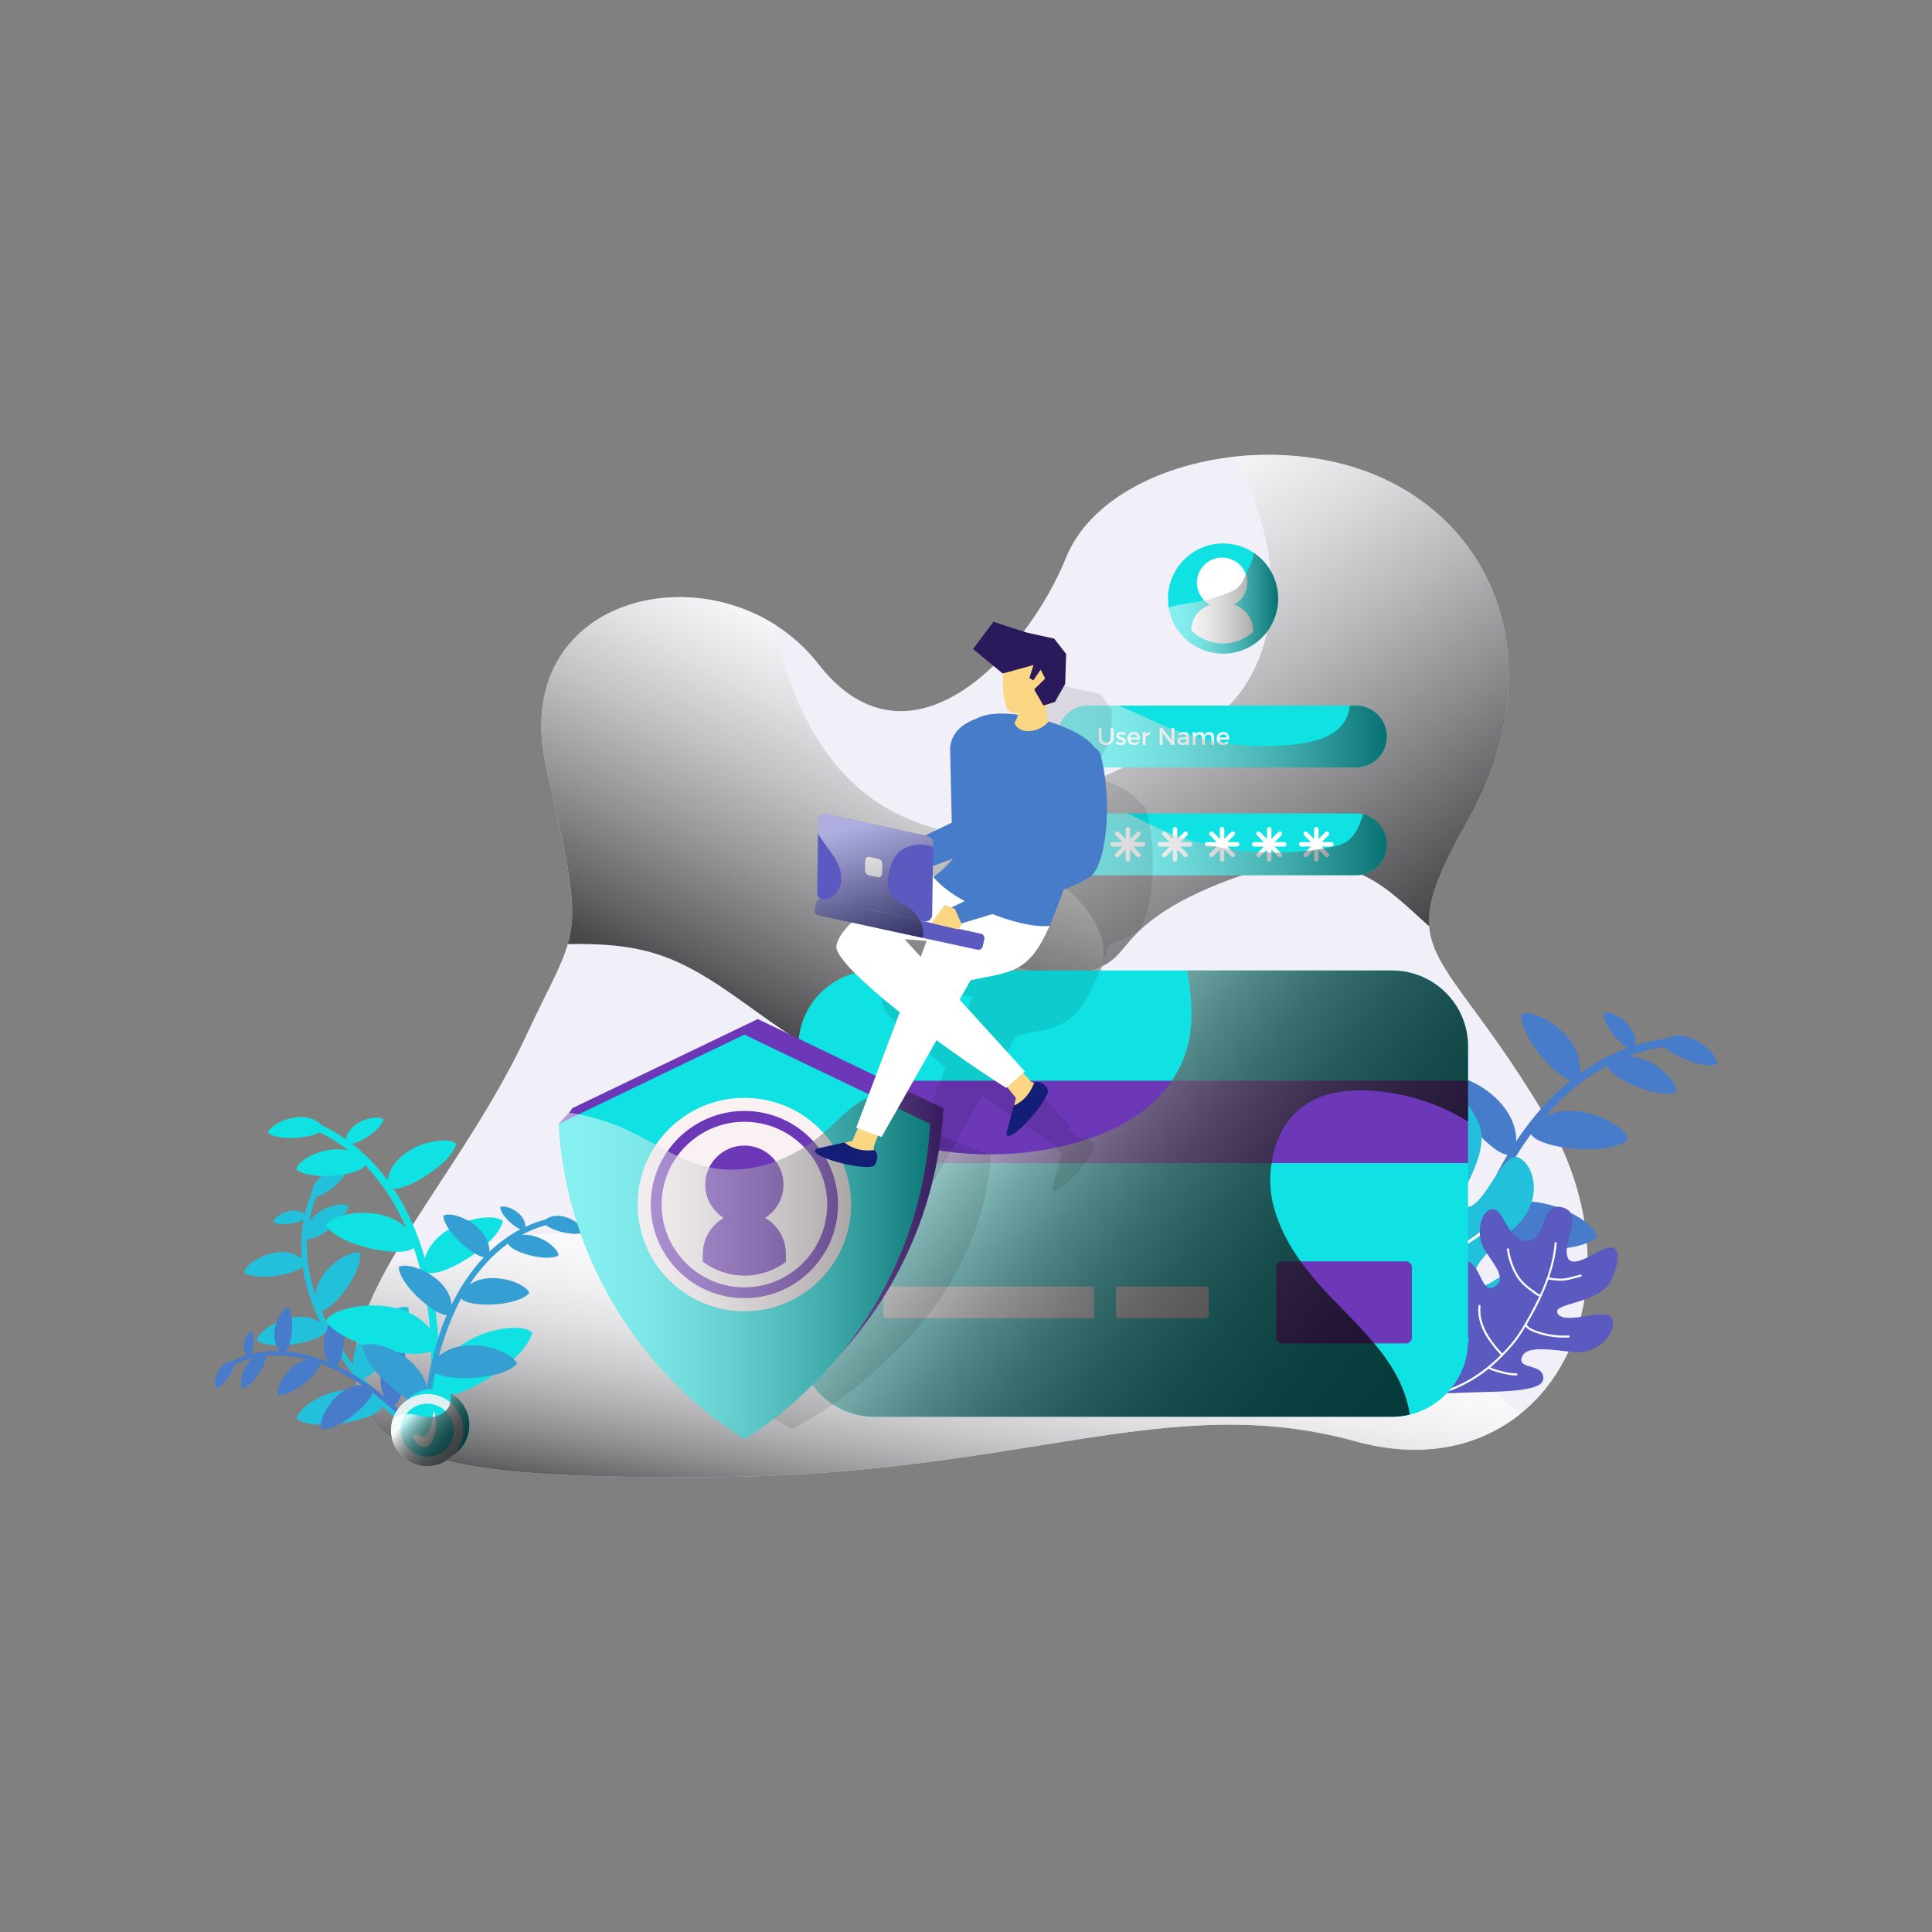 <?xml version="1.0" encoding="utf-8"?>
<!-- Generator: Adobe Illustrator 28.4.1, SVG Export Plug-In . SVG Version: 6.00 Build 0)  -->
<svg version="1.1" id="Layer_1" xmlns="http://www.w3.org/2000/svg" xmlns:xlink="http://www.w3.org/1999/xlink" x="0px" y="0px"
	 viewBox="0 0 1500 1500" style="enable-background:new 0 0 1500 1500;" xml:space="preserve">
<rect x="0" y="0" width="1500" height="1500" fill="#808080" stroke="none"/>
<style type="text/css">
	.st0{fill:#F1EFF8;}
	.st1{opacity:0.7;fill:url(#SVGID_1_);}
	.st2{opacity:0.7;fill:url(#SVGID_00000011716982964764366700000017469326792226341530_);}
	.st3{opacity:0.7;fill:url(#SVGID_00000176043474219919036500000004314777583194272145_);}
	.st4{fill:#477CCA;}
	.st5{fill:#22C0DB;}
	.st6{fill:#FDFDFD;}
	.st7{fill:#5A5AC1;}
	.st8{fill:#10E2E4;}
	.st9{fill:#6C38B8;}
	.st10{fill:#FFFFFF;}
	.st11{opacity:0.75;fill:url(#SVGID_00000094594161195119817160000018031930806751591572_);}
	.st12{opacity:0.1;}
	.st13{opacity:0.5;fill:url(#SVGID_00000075155253763984618120000000551939278218202279_);}
	.st14{opacity:0.5;fill:url(#SVGID_00000064336941526465326960000001507590896990444448_);}
	.st15{opacity:0.5;fill:url(#SVGID_00000109752333116298928060000003095322644833224326_);}
	.st16{fill:#359ED2;}
	.st17{fill:#E2F0F1;}
	.st18{opacity:0.75;fill:url(#SVGID_00000019658996669602506220000015825437053977111946_);}
	.st19{fill:#FAF1F3;}
	.st20{opacity:0.5;fill:url(#SVGID_00000000199956899533786190000003198426983235684737_);}
	.st21{fill:#FBD783;}
	.st22{fill:#131F77;}
	.st23{opacity:0.5;fill:url(#SVGID_00000026856192980479884150000013769629005288415383_);}
	.st24{fill:#2A195B;}
</style>
<g>
	<g id="Secured_Credit_Card_2_">
		<g>
			<path class="st0" d="M1180.05,1097.99c-31.61,25.27-75.74,35.37-127.61,21.05c-146.08-40.37-257.57,26.52-500.83,27.78
				c-172.44,0.86-253.82-7.59-272.36-62.36c-10.09-29.97,0.94-63.22,21.28-100.07c28.87-52.58,76.52-112.59,108.36-181.13
				c16.2-34.74,26.92-52.66,31.92-70.26c7.75-26.84,2.43-53.05-16.67-137.16c-27.46-121.12,98.19-161.96,178.39-110.32
				c12.13,7.75,23.24,17.68,32.63,29.73c71.36,91.93,162.59-8.06,192.55-82.39c17.6-43.5,71.04-71.59,130.04-78.24
				c41.78-4.62,86.3,1.33,122.84,20.11c88.34,45.22,120.57,152.57,59.15,261.8c-22.53,40.14-31.69,62.98-30.12,82.7
				c2.74,34.04,37.4,58.92,90.13,147.41C1253.52,956.77,1237.48,1052.38,1180.05,1097.99z"/>
			<linearGradient id="SVGID_1_" gradientUnits="userSpaceOnUse" x1="827.913" y1="414.682" x2="1057.608" y2="748.327">
				<stop  offset="0" style="stop-color:#FFFFFF"/>
				<stop  offset="0.087" style="stop-color:#F3F3F3"/>
				<stop  offset="0.243" style="stop-color:#D5D5D5"/>
				<stop  offset="0.449" style="stop-color:#A3A3A3"/>
				<stop  offset="0.698" style="stop-color:#5D5D5D"/>
				<stop  offset="0.98" style="stop-color:#060606"/>
				<stop  offset="1" style="stop-color:#000000"/>
			</linearGradient>
			<path class="st1" d="M1139.75,636.52c-22.53,40.14-31.69,62.98-30.12,82.7c-16.12-14.24-31.3-30.12-50.62-39.36
				c-37.09-17.68-81.37-7.28-119.16,9c-23.24,9.94-46.08,22.38-62.59,41.47c-4.38,5.09-8.37,10.56-13.54,14.79
				c-11.42,9.39-27.23,11.27-42.02,10.72c-19.72-0.78-39.36-5.24-57.43-13.07c-19.25-8.37-38.57-23.55-39.59-44.52
				c-0.78-16.59,10.41-31.45,23.24-42.02c21.28-17.6,47.73-27.46,73.31-37.95c31.38-12.91,62.12-27.23,92.09-42.95
				c12.6-6.57,25.12-13.54,35.83-22.85c30.98-27.23,41.7-72.22,37.01-113.29c-2.5-21.44-8.68-42.17-16.43-62.2
				c-1.88-4.77-6.96-13.3-11.97-22.38c41.78-4.62,86.3,1.33,122.84,20.11C1168.94,419.95,1201.17,527.3,1139.75,636.52z"/>
			
				<linearGradient id="SVGID_00000085244412011653272390000005462846920808922517_" gradientUnits="userSpaceOnUse" x1="704.029" y1="511.397" x2="568.223" y2="786.361">
				<stop  offset="0" style="stop-color:#FFFFFF"/>
				<stop  offset="0.085" style="stop-color:#F5F5F5"/>
				<stop  offset="0.229" style="stop-color:#DBDBDB"/>
				<stop  offset="0.415" style="stop-color:#AFAFAF"/>
				<stop  offset="0.634" style="stop-color:#737373"/>
				<stop  offset="0.88" style="stop-color:#282828"/>
				<stop  offset="1" style="stop-color:#000000"/>
			</linearGradient>
			<path style="opacity:0.7;fill:url(#SVGID_00000085244412011653272390000005462846920808922517_);" d="M856.05,748.25
				c-4.15,20.81-24.02,34.19-42.56,44.52c-44.75,24.96-96.08,46.4-146.08,34.97c-58.76-13.38-99.91-68.62-157.34-87
				c-22.3-7.04-45.69-8.22-69.24-7.75c7.75-26.84,2.43-53.05-16.67-137.16c-27.46-121.12,98.19-161.96,178.39-110.32
				c2.97,16.67,7.04,33.17,12.91,49.06c14.55,39.67,40.84,76.44,78.4,95.92c16.51,8.53,34.5,13.54,52.27,19.09
				c31.84,10.09,64,22.92,88.1,46.16C848.46,709.44,859.96,728.85,856.05,748.25z"/>
			
				<linearGradient id="SVGID_00000171707172151126052030000007485190516429137339_" gradientUnits="userSpaceOnUse" x1="741.219" y1="997.699" x2="704.334" y2="1210.628">
				<stop  offset="0" style="stop-color:#FFFFFF"/>
				<stop  offset="0.119" style="stop-color:#FBFBFB"/>
				<stop  offset="0.244" style="stop-color:#EEEEEE"/>
				<stop  offset="0.372" style="stop-color:#D9D9D9"/>
				<stop  offset="0.501" style="stop-color:#BCBCBC"/>
				<stop  offset="0.631" style="stop-color:#969696"/>
				<stop  offset="0.763" style="stop-color:#686868"/>
				<stop  offset="0.892" style="stop-color:#323232"/>
				<stop  offset="1" style="stop-color:#000000"/>
			</linearGradient>
			<path style="opacity:0.7;fill:url(#SVGID_00000171707172151126052030000007485190516429137339_);" d="M1180.05,1097.99
				c-31.61,25.27-75.74,35.37-127.61,21.05c-146.08-40.37-257.57,26.52-500.83,27.78c-172.44,0.86-253.82-7.59-272.36-62.36
				c-10.09-29.97,0.94-63.22,21.28-100.07c36.07-12.6,73.55-21.13,111.49-25.35c16.2-1.88,32.55-2.89,48.74-0.94
				c35.37,4.22,67.21,22.06,99.6,36.93c85.13,39.04,179.33,58.13,272.99,55.32c62.2-1.8,124.09-13.14,186.29-10.88
				C1077.78,1041.58,1138.73,1057.78,1180.05,1097.99z"/>
		</g>
		<g>
			<g>
				<path class="st4" d="M1148.93,958.25c15.23,12.28,73.56,17.47,90.95,2.27c-1.55-14.15-52.08-41.09-84.25-20.09
					c8.82-21.62,19.82-41.96,32.97-59.86c6.92,11.54,60.3,17.43,75.38,4.24c-1.19-10.87-38.34-31.13-64.22-18.21
					c14.01-16.11,30.06-29.54,48.15-39.16c2.17,9.72,39.41,26.31,53.58,20.56c1.64-7.29-16.93-27.3-37.01-28.04
					c8.87-3.34,18.18-5.77,27.91-7.24c6.57,7.6,30.75,17.39,40.62,13.39c1.59-7.07-21.01-29.38-40.18-19.64c0,0,0,0-0.01,0.01
					c-7.95,1.11-15.66,2.78-23.07,5.09c2.02-16.51-19.86-28.03-24.87-25.18c-0.71,8.08,11.26,23.02,18.85,27.27
					c-13.37,4.84-25.82,11.57-37.31,19.88c4.03-30.2-36.04-51.32-45.17-46.12c-1.43,16.18,25.18,47.63,38.24,51.39
					c-16.09,12.94-30.19,29.02-42.29,47.16c0.57-32.53-42.36-54.67-52.46-48.92c-1.71,19.32,31.27,57.53,45.65,59.62
					c-13.93,23.22-24.83,49.26-32.66,76.15c-3.54-37.16-52.26-61.82-64.13-55.06c-2.24,25.39,44.26,77.31,59.39,73.05
					c-4.14,17.36-7.04,34.89-8.65,52.07l6.19,0.86C1133.18,1015.39,1139.35,986.1,1148.93,958.25z"/>
				<g>
					<path class="st5" d="M1126.25,1072.74c22.57-28.64,62.62-68.66,51.21-79.72c-11.4-11.06-23.62,12.48-30.59,2.89
						c-6.97-9.59,5.05-21.89,28.33-42.06c23.27-20.17,17.08-48.33,4.21-54.97s-27.03,40.24-41.7,38.34
						c-14.67-1.9,22.82-39.46,9.84-66.3s-25.05-29.92-29.8-8.31c-4.76,21.61-9.52,35.84-21.9,25.06
						c-12.38-10.78-19.83-39.64-38.01-26.61c-18.19,13.03,16.2,34.36,2.41,49.5s-39.61-3.91-47.99,4.72s7.01,31.73,26.78,34.48
						c19.77,2.75,37.39,3.17,33.88,18.1c-3.51,14.93-26.05-5.9-39.92,3.46c-13.86,9.36,28.43,40.96,51.58,47.39
						c23.14,6.42,12.88,14.01-1.02,12.95c-24.02-1.84-6.12,15.86,12.57,21.38C1115.14,1058.65,1112.76,1089.87,1126.25,1072.74z"/>
					<path class="st6" d="M1132.24,1028.07c1.61-0.16,3.08-0.88,4.37-1.67c0.31-0.19,0.61-0.38,0.91-0.55
						c2.16-1.25,4.27-2.56,6.28-3.92c4.75-3.2,9.3-6.42,12.74-10.51c0.37-0.45,0.32-1.11-0.13-1.49c-0.45-0.38-1.12-0.32-1.49,0.13
						c-3.26,3.88-7.68,7-12.3,10.12c-1.96,1.33-4.04,2.62-6.15,3.83c-0.31,0.18-0.63,0.38-0.96,0.58c-1.05,0.65-2.13,1.18-3.19,1.36
						c0.23-5.74,0.09-11.58-0.29-17.47c0-0.02,0.03-0.04,0.03-0.06c0-0.03-0.03-0.05-0.03-0.08c-0.4-6.19-1.03-12.43-2.12-18.71
						c-1.18-6.84-3.03-13.13-4.86-18.85c3.43,0.35,6.85-0.95,9.81-2.45c10.95-5.56,20.78-13.59,28.42-23.22
						c0.36-0.45,0.3-1.05-0.17-1.49c-0.46-0.36-1.12-0.29-1.49,0.17c-7.45,9.39-17.04,17.22-27.72,22.65
						c-2.95,1.49-6.36,2.85-9.53,2.14c-0.17-0.52-0.34-1.15-0.51-1.65c-4.96-14.87-11.03-30.89-19.26-46.08
						c4.46-3.64,9.04-7.4,12.33-12.33c1.21-1.82,2.22-3.76,3.19-5.64l4.7-9.06c0.26-0.52,0.07-1.15-0.45-1.43
						c-0.52-0.26-1.16-0.06-1.43,0.45l-4.7,9.06c-0.94,1.83-1.92,3.71-3.07,5.44c-3.03,4.55-7.35,8.14-11.59,11.6
						c-5.84-10.48-12.72-20.53-21.15-29.42c-0.4-0.42-1.07-0.44-1.5-0.03c-0.41,0.4-0.44,1.06-0.05,1.48c0,0,0.01,0.01,0.01,0.02
						c13.04,13.61,22.39,30.03,29.66,46.65c-1.07,0.67-2.37,1.02-3.67,1.32c-7.59,1.74-15.43,3.54-23.26,2.77
						c-2.44-0.24-5.08-0.75-8.06-1.57c-7.67-2.1-14.9-5.41-21.5-9.83c-0.49-0.33-1.14-0.19-1.47,0.29c-0.28,0.41-0.22,0.95,0.1,1.31
						c0.06,0.06,0.12,0.12,0.19,0.16c6.78,4.55,14.23,7.95,22.12,10.11c3.1,0.85,5.85,1.38,8.41,1.64
						c8.16,0.8,16.18-1.04,23.93-2.82c1.3-0.3,2.72-0.72,4.01-1.45c4.05,9.47,7.46,18.98,10.48,28.03
						c2.16,6.46,4.55,14.18,5.97,22.38c1.01,5.83,1.61,11.62,2.02,17.37c-8.45,0.01-18.07-0.22-27.26-2.45
						c-6.98-1.69-16.72-5.33-23.89-13.12c-0.13-0.14-0.33-0.32-0.38-0.42c-0.39-0.43-1.05-0.46-1.48-0.07
						c-0.43,0.39-0.47,1.06-0.09,1.49c0.13,0.14,0.26,0.29,0.39,0.43c5.97,6.49,14.59,11.24,24.95,13.75
						c9.47,2.29,19.29,2.52,27.9,2.51c1.59,26.79-3.16,52.35-14.07,73.45c-0.21,0.4-0.13,0.88,0.16,1.2
						c0.08,0.09,0.18,0.17,0.29,0.22c0.52,0.27,1.15,0.07,1.42-0.45C1126.28,1067.46,1131.16,1048.35,1132.24,1028.07z"/>
				</g>
				<g>
					<path class="st7" d="M1127.88,1081.64c27.36-1.7,69.86,0.7,70.35-11.24c0.49-11.93-18.83-6.98-16.95-15.7s14.8-8.13,37.77-5.19
						s35.65-14.64,32.92-25.18c-2.73-10.54-36.1,5.01-42.39-4.16s33.55-6.98,42.09-27.71s4.22-29.03-10.28-20.87
						c-14.5,8.16-24.86,12.62-25.02,0.28s12.29-30.98-4.13-34.64c-16.42-3.67-11.14,26.29-26.53,26.15s-17.66-24.16-26.69-24.53
						c-9.04-0.37-14.27,19.82-5.91,32.29c8.36,12.46,16.96,22.55,6.83,28.06c-10.13,5.51-9.74-17.56-21.94-20.64
						c-12.19-3.08-8.72,36.46-0.72,52.65s-1.4,14.24-7.77,5.91c-11-14.38-11.96,4.51-5.68,17.76
						C1130.22,1068.34,1111.52,1082.66,1127.88,1081.64z"/>
					<path class="st6" d="M1155.92,1062.61c0.9,0.82,2.04,1.29,3.13,1.61c0.26,0.08,0.52,0.15,0.76,0.23
						c1.78,0.59,3.58,1.11,5.34,1.56c4.17,1.06,8.26,2,12.27,1.88c0.44-0.02,0.79-0.38,0.77-0.82c-0.01-0.44-0.38-0.78-0.82-0.77
						c-3.81,0.12-7.77-0.8-11.83-1.83c-1.73-0.43-3.49-0.95-5.23-1.53c-0.26-0.08-0.53-0.16-0.81-0.25
						c-0.89-0.27-1.73-0.6-2.36-1.11c3.33-2.75,6.54-5.75,9.65-8.91c0.01-0.01,0.03,0,0.05-0.02c0.02-0.02,0.01-0.04,0.03-0.06
						c3.27-3.33,6.45-6.8,9.43-10.56c3.24-4.09,5.84-8.28,8.13-12.17c1.52,2.1,3.97,3.36,6.29,4.27c8.6,3.35,18.03,4.84,27.25,4.3
						c0.43-0.03,0.74-0.36,0.75-0.84c-0.03-0.44-0.4-0.77-0.84-0.75c-9,0.53-18.19-0.92-26.58-4.19c-2.31-0.91-4.79-2.14-5.98-4.27
						c0.21-0.36,0.47-0.77,0.67-1.11c5.85-10.23,11.79-21.66,16.18-33.88c4.27,0.68,8.68,1.36,13.09,0.73
						c1.63-0.23,3.22-0.64,4.76-1.04l7.43-1.91c0.42-0.11,0.68-0.54,0.57-0.97c-0.11-0.42-0.54-0.68-0.97-0.57l-7.43,1.91
						c-1.5,0.39-3.04,0.78-4.59,1c-4.07,0.58-8.25-0.04-12.31-0.68c2.95-8.52,5.13-17.42,5.89-26.6c0.03-0.44-0.29-0.82-0.73-0.85
						c-0.43-0.03-0.81,0.29-0.85,0.72c0,0,0,0.01,0,0.02c-1.1,14.13-5.61,27.6-11.29,40c-0.91-0.26-1.76-0.82-2.58-1.39
						c-4.78-3.38-9.72-6.88-13.2-11.65c-1.09-1.49-2.12-3.22-3.16-5.3c-2.66-5.35-4.43-11.06-5.26-16.97
						c-0.06-0.44-0.46-0.74-0.9-0.68c-0.37,0.05-0.65,0.35-0.68,0.71c-0.01,0.06-0.01,0.12,0,0.19c0.85,6.08,2.67,11.96,5.41,17.46
						c1.08,2.16,2.16,3.97,3.3,5.54c3.64,4.98,8.69,8.55,13.57,12c0.82,0.58,1.76,1.16,2.82,1.52c-3.28,7.01-6.9,13.69-10.46,19.92
						c-2.54,4.45-5.67,9.65-9.56,14.56c-2.76,3.49-5.71,6.72-8.72,9.84c-4.24-4.73-8.93-10.24-12.29-16.51
						c-2.55-4.76-5.39-12.04-4.61-19.97c0.01-0.14,0.01-0.35,0.04-0.42c0.04-0.43-0.27-0.82-0.7-0.87c-0.44-0.05-0.83,0.26-0.88,0.7
						c-0.02,0.14-0.03,0.29-0.05,0.43c-0.65,6.6,1.01,13.81,4.79,20.88c3.46,6.45,8.25,12.07,12.57,16.89
						c-14.22,14.32-30.93,24.46-48.22,28.91c-0.33,0.08-0.56,0.37-0.59,0.69c-0.01,0.09,0,0.18,0.02,0.28
						c0.11,0.43,0.54,0.68,0.97,0.57C1130.86,1079.01,1144.01,1072.17,1155.92,1062.61z"/>
				</g>
			</g>
			<g>
				<g>
					<path class="st8" d="M1139.78,812.27v228.64c0,27.9-19.51,51.2-45.24,57.43c-4.34,1.08-9.21,1.63-13.82,1.63H678.99
						c-32.51,0-59.06-26.28-59.06-59.06V812.27c0-32.51,26.55-58.78,59.06-58.78h401.74
						C1113.24,753.49,1139.78,779.77,1139.78,812.27z"/>
					<rect x="619.94" y="839.09" class="st9" width="519.85" height="63.93"/>
					<path class="st9" d="M1091.66,1043.02h-96.22c-2.51,0-4.54-2.03-4.54-4.54v-54.61c0-2.51,2.03-4.54,4.54-4.54h96.22
						c2.51,0,4.54,2.03,4.54,4.54v54.61C1096.2,1040.98,1094.17,1043.02,1091.66,1043.02z"/>
					<path class="st10" d="M847.61,1023.49H687.6c-0.97,0-1.76-0.79-1.76-1.76v-21.11c0-0.97,0.79-1.76,1.76-1.76h160.01
						c0.97,0,1.76,0.79,1.76,1.76v21.11C849.36,1022.7,848.58,1023.49,847.61,1023.49z"/>
					<path class="st10" d="M936.7,1023.49h-68.47c-0.97,0-1.76-0.79-1.76-1.76v-21.11c0-0.97,0.79-1.76,1.76-1.76h68.47
						c0.97,0,1.76,0.79,1.76,1.76v21.11C938.46,1022.7,937.67,1023.49,936.7,1023.49z"/>
					<path class="st10" d="M669.41,1023.49h-32.48c-0.97,0-1.76-0.79-1.76-1.76v-21.11c0-0.97,0.79-1.76,1.76-1.76h32.48
						c0.97,0,1.76,0.79,1.76,1.76v21.11C671.17,1022.7,670.38,1023.49,669.41,1023.49z"/>
				</g>
				
					<linearGradient id="SVGID_00000076604698634723435360000003697946653762871965_" gradientUnits="userSpaceOnUse" x1="745.47" y1="823.238" x2="1180.838" y2="1158.471">
					<stop  offset="7.662835e-03" style="stop-color:#FFFFFF"/>
					<stop  offset="0.035" style="stop-color:#EAEAEA"/>
					<stop  offset="0.103" style="stop-color:#B9B9B9"/>
					<stop  offset="0.176" style="stop-color:#8D8D8D"/>
					<stop  offset="0.254" style="stop-color:#676767"/>
					<stop  offset="0.336" style="stop-color:#474747"/>
					<stop  offset="0.425" style="stop-color:#2D2D2D"/>
					<stop  offset="0.523" style="stop-color:#191919"/>
					<stop  offset="0.633" style="stop-color:#0B0B0B"/>
					<stop  offset="0.769" style="stop-color:#020202"/>
					<stop  offset="1" style="stop-color:#000000"/>
				</linearGradient>
				<path style="opacity:0.75;fill:url(#SVGID_00000076604698634723435360000003697946653762871965_);" d="M1139.78,812.27v58.51
					c-23.3-14.63-50.93-23.03-78.83-24.11c-15.17-0.54-31.15,1.35-44.15,8.94c-17.07,9.75-26.82,27.9-29.53,47.41
					c-1.63,9.21-1.35,18.69,0.27,27.9c3.79,18.69,12.73,35.49,23.84,50.66c5.96,7.86,12.46,15.44,18.96,22.48
					c12.19,13,25.19,25.19,36.3,38.74c3.52,3.79,6.77,8.13,9.75,12.46c9.21,13,15.98,27.9,18.15,43.07
					c-4.34,1.08-9.21,1.63-13.82,1.63H678.99c-32.51,0-59.06-26.28-59.06-59.06V893.27c11.65-4.6,23.84-7.31,36.03-8.13
					c28.71-1.9,57.16,6.5,85.87,9.75c31.15,3.25,62.85,0.81,93.19-7.58c26.82-7.59,53.37-20.59,70.7-42.53
					c1.63-1.9,2.98-3.79,4.06-5.69c18.96-28.17,16.8-56.08,11.92-85.6h159.02C1113.24,753.49,1139.78,779.77,1139.78,812.27z"/>
			</g>
			<path class="st12" d="M743.39,886.83l-118.23-47.1l-144.29,57.35c0,0.4-0.97,1.46-2.25,2.79c-2.9,2.93-8.04,7.18-8.04,7.18
				c5.95,85.42,62.09,159.27,144.29,202.52c28.15-14.9,53.24-33.27,74.15-54.56c46.49-42.18,76.08-97.13,80.27-157.94L743.39,886.83
				z"/>
			<g>
				<g>
					<path class="st8" d="M1076.76,655.55c0,6.64-2.66,12.61-7.02,16.97c-4.36,4.27-10.34,7.02-16.98,7.02H844.9
						c-13.18,0-23.9-10.81-23.9-23.99c0-6.64,2.66-12.61,7.02-16.97c4.36-4.36,10.24-7.02,16.88-7.02h207.87
						c1.99,0,3.89,0.19,5.69,0.66C1068.98,634.78,1076.76,644.27,1076.76,655.55z"/>
					<path class="st10" d="M960.57,653.82h-7.56l5.35-5.35c0.67-0.67,0.67-1.77,0-2.44c-0.67-0.67-1.77-0.67-2.44,0l-5.35,5.35
						v-7.56c0-0.95-0.77-1.73-1.73-1.73h0c-0.95,0-1.73,0.77-1.73,1.73v7.56l-5.35-5.35c-0.67-0.67-1.77-0.67-2.44,0
						c-0.67,0.67-0.67,1.77,0,2.44l5.35,5.35h-7.56c-0.95,0-1.73,0.77-1.73,1.73c0,0.95,0.77,1.73,1.73,1.73h7.56l-5.35,5.35
						c-0.67,0.67-0.67,1.77,0,2.44c0.67,0.67,1.77,0.67,2.44,0l5.35-5.35v7.56c0,0.95,0.77,1.73,1.73,1.73h0
						c0.95,0,1.73-0.77,1.73-1.73v-7.56l5.35,5.35c0.67,0.67,1.77,0.67,2.44,0c0.67-0.67,0.67-1.77,0-2.44l-5.35-5.35h7.56
						c0.95,0,1.73-0.77,1.73-1.73C962.29,654.59,961.52,653.82,960.57,653.82z"/>
					<path class="st10" d="M923.99,653.82h-7.56l5.35-5.35c0.67-0.67,0.67-1.77,0-2.44c-0.67-0.67-1.77-0.67-2.44,0l-5.35,5.35
						v-7.56c0-0.95-0.77-1.73-1.73-1.73h0c-0.95,0-1.73,0.77-1.73,1.73v7.56l-5.35-5.35c-0.67-0.67-1.77-0.67-2.44,0
						c-0.67,0.67-0.67,1.77,0,2.44l5.35,5.35h-7.56c-0.95,0-1.73,0.77-1.73,1.73c0,0.95,0.77,1.73,1.73,1.73h7.56l-5.35,5.35
						c-0.67,0.67-0.67,1.77,0,2.44c0.67,0.67,1.77,0.67,2.44,0l5.35-5.35v7.56c0,0.95,0.77,1.73,1.73,1.73h0
						c0.95,0,1.73-0.77,1.73-1.73v-7.56l5.35,5.35c0.67,0.67,1.77,0.67,2.44,0c0.67-0.67,0.67-1.77,0-2.44l-5.35-5.35h7.56
						c0.95,0,1.73-0.77,1.73-1.73C925.72,654.59,924.94,653.82,923.99,653.82z"/>
					<path class="st10" d="M887.41,653.82h-7.56l5.35-5.35c0.67-0.67,0.67-1.77,0-2.44c-0.67-0.67-1.77-0.67-2.44,0l-5.35,5.35
						v-7.56c0-0.95-0.77-1.73-1.73-1.73h0c-0.95,0-1.73,0.77-1.73,1.73v7.56l-5.35-5.35c-0.67-0.67-1.77-0.67-2.44,0
						c-0.67,0.67-0.67,1.77,0,2.44l5.35,5.35h-7.56c-0.95,0-1.73,0.77-1.73,1.73c0,0.95,0.77,1.73,1.73,1.73h7.56l-5.35,5.35
						c-0.67,0.67-0.67,1.77,0,2.44c0.67,0.67,1.77,0.67,2.44,0l5.35-5.35v7.56c0,0.95,0.77,1.73,1.73,1.73h0
						c0.95,0,1.73-0.77,1.73-1.73v-7.56l5.35,5.35c0.67,0.67,1.77,0.67,2.44,0c0.67-0.67,0.67-1.77,0-2.44l-5.35-5.35h7.56
						c0.95,0,1.73-0.77,1.73-1.73C889.14,654.59,888.37,653.82,887.41,653.82z"/>
					<path class="st10" d="M973.69,653.82h7.56l-5.35-5.35c-0.67-0.67-0.67-1.77,0-2.44c0.67-0.67,1.77-0.67,2.44,0l5.35,5.35v-7.56
						c0-0.95,0.77-1.73,1.73-1.73h0c0.95,0,1.73,0.77,1.73,1.73v7.56l5.35-5.35c0.67-0.67,1.77-0.67,2.44,0
						c0.67,0.67,0.67,1.77,0,2.44l-5.35,5.35h7.56c0.95,0,1.73,0.77,1.73,1.73c0,0.95-0.77,1.73-1.73,1.73h-7.56l5.35,5.35
						c0.67,0.67,0.67,1.77,0,2.44c-0.67,0.67-1.77,0.67-2.44,0l-5.35-5.35v7.56c0,0.95-0.77,1.73-1.73,1.73h0
						c-0.95,0-1.73-0.77-1.73-1.73v-7.56l-5.35,5.35c-0.67,0.67-1.77,0.67-2.44,0c-0.67-0.67-0.67-1.77,0-2.44l5.35-5.35h-7.56
						c-0.95,0-1.73-0.77-1.73-1.73C971.97,654.59,972.74,653.82,973.69,653.82z"/>
					<path class="st10" d="M1010.27,653.82h7.56l-5.35-5.35c-0.67-0.67-0.67-1.77,0-2.44c0.67-0.67,1.77-0.67,2.44,0l5.35,5.35
						v-7.56c0-0.95,0.77-1.73,1.73-1.73h0c0.95,0,1.73,0.77,1.73,1.73v7.56l5.35-5.35c0.67-0.67,1.77-0.67,2.44,0
						c0.67,0.67,0.67,1.77,0,2.44l-5.35,5.35h7.56c0.95,0,1.73,0.77,1.73,1.73c0,0.95-0.77,1.73-1.73,1.73h-7.56l5.35,5.35
						c0.67,0.67,0.67,1.77,0,2.44c-0.67,0.67-1.77,0.67-2.44,0l-5.35-5.35v7.56c0,0.95-0.77,1.73-1.73,1.73h0
						c-0.95,0-1.73-0.77-1.73-1.73v-7.56l-5.35,5.35c-0.67,0.67-1.77,0.67-2.44,0c-0.67-0.67-0.67-1.77,0-2.44l5.35-5.35h-7.56
						c-0.95,0-1.73-0.77-1.73-1.73C1008.54,654.59,1009.32,653.82,1010.27,653.82z"/>
				</g>
				
					<linearGradient id="SVGID_00000121251568059140101460000009274043946660490926_" gradientUnits="userSpaceOnUse" x1="821" y1="655.551" x2="1076.76" y2="655.551">
					<stop  offset="0" style="stop-color:#FFFFFF"/>
					<stop  offset="0.098" style="stop-color:#F9F9F9"/>
					<stop  offset="0.222" style="stop-color:#EAEAEA"/>
					<stop  offset="0.36" style="stop-color:#D0D0D0"/>
					<stop  offset="0.509" style="stop-color:#ABABAB"/>
					<stop  offset="0.666" style="stop-color:#7D7D7D"/>
					<stop  offset="0.83" style="stop-color:#434343"/>
					<stop  offset="0.997" style="stop-color:#010101"/>
					<stop  offset="1" style="stop-color:#000000"/>
				</linearGradient>
				<path style="opacity:0.5;fill:url(#SVGID_00000121251568059140101460000009274043946660490926_);" d="M1076.76,655.55
					c0,6.64-2.66,12.61-7.02,16.97c-4.36,4.27-10.34,7.02-16.98,7.02H844.9c-13.18,0-23.9-10.81-23.9-23.99
					c0-6.64,2.66-12.61,7.02-16.97c4.36-4.36,10.24-7.02,16.88-7.02h30.35c5.5,2.47,10.91,5.31,16.41,7.97
					c6.16,3.03,12.42,5.69,18.87,8.06c1.14,0.47,2.37,0.85,3.51,1.33c0.57,0.19,1.23,0.38,1.8,0.66c1.23,0.38,2.47,0.76,3.7,1.14
					c5.22,1.8,10.53,3.32,15.84,4.55c2.94,0.76,5.97,1.42,8.91,1.99c0.09,0.09,0.19,0.09,0.28,0.09c3.41,0.76,6.92,1.42,10.43,1.9
					c7.21,1.14,14.51,1.9,21.81,2.37c1.61,0.09,3.22,0.19,4.84,0.09c0.66,0.19,1.42,0.19,2.09,0.09c1.14,0.09,2.28,0.19,3.41,0.09
					c0.76,0.09,1.52,0.09,2.28,0.09c1.61,0,3.22,0,4.84-0.09c6.73-0.09,13.47-0.47,20.2-1.33c1.8-0.09,3.6-0.28,5.5-0.57
					c0.09,0,0.19,0,0.28-0.09c2.47-0.28,4.93-0.66,7.4-1.14c1.71-0.28,3.51-0.57,5.22-0.95c4.36-0.85,8.82-1.9,12.61-4.36
					c3.79-2.56,6.45-6.35,8.72-10.34c0.95-1.61,2.47-6.45,4.27-10.91C1068.98,634.78,1076.76,644.27,1076.76,655.55z"/>
			</g>
			<g>
				<path class="st8" d="M1076.76,571.82c0,6.64-2.66,12.61-7.02,16.98c-4.36,4.36-10.34,7.02-16.98,7.02H844.9
					c-13.18,0-23.9-10.72-23.9-23.99c0-6.54,2.66-12.61,7.02-16.97c4.36-4.36,10.24-7.02,16.88-7.02h207.87
					C1066.04,547.82,1076.76,558.63,1076.76,571.82z"/>
				<g>
					<path class="st10" d="M858.77,576.48c2.13,0,3.45-1.31,3.45-3.53v-7.65h2.2v7.65c0,3.42-2.14,5.51-5.67,5.51
						c-3.53,0-5.7-2.09-5.7-5.51v-7.65h2.2v7.65C855.26,575.16,856.62,576.48,858.77,576.48z"/>
					<path class="st10" d="M870.28,570.06c-0.84,0-1.45,0.28-1.45,0.99c0,1.83,5.28,0.84,5.26,4.44c0,2.04-1.81,2.95-3.81,2.95
						c-1.45,0-3.01-0.49-3.99-1.38l0.76-1.53c0.86,0.77,2.24,1.23,3.32,1.23c0.91,0,1.62-0.31,1.62-1.06c0-2.04-5.23-0.9-5.2-4.48
						c0-2.01,1.75-2.88,3.66-2.88c1.25,0,2.57,0.38,3.47,1.01l-0.78,1.59C872.26,570.4,871.16,570.06,870.28,570.06z"/>
					<path class="st10" d="M885.02,574.22h-7.5c0.33,1.53,1.51,2.48,3.08,2.48c1.08,0,2.07-0.41,2.8-1.16l1.13,1.21
						c-0.97,1.07-2.39,1.68-4.1,1.68c-3.07,0-5.08-2.03-5.08-5.02c0-3.01,2.07-5.04,5.02-5.06
						C883.86,568.36,885.28,570.64,885.02,574.22z M883.15,572.65c-0.07-1.6-1.14-2.57-2.76-2.57c-1.57,0-2.69,0.99-2.91,2.57
						H883.15z"/>
					<path class="st10" d="M892.86,568.36v2.06c-2-0.11-3.26,1.06-3.44,2.76v5.19h-2.14v-9.93h2.14v1.98
						C890.1,569.07,891.3,568.36,892.86,568.36z"/>
					<path class="st10" d="M902.56,565.3l7,9.39v-9.39h2.17v13.07h-2.17L902.6,569v9.37h-2.2V565.3H902.56z"/>
					<path class="st10" d="M921.05,578.37v-1.21c-0.71,0.88-1.85,1.31-3.29,1.31c-2.14,0-3.49-1.32-3.49-3.08
						c0-1.81,1.37-2.97,3.76-2.99h3.01v-0.3c0-1.25-0.81-2-2.37-2c-0.95,0-1.94,0.34-2.93,1.01l-0.88-1.5
						c1.38-0.82,2.39-1.25,4.27-1.25c2.56,0,4,1.31,4.01,3.49l0.02,6.52H921.05z M921.03,574.88v-0.91h-2.69
						c-1.4,0-2.05,0.37-2.05,1.32c0,0.89,0.73,1.47,1.92,1.47C919.74,576.76,920.91,575.96,921.03,574.88z"/>
					<path class="st10" d="M942.65,572.19v6.18h-2.14v-5.58c0-1.51-0.9-2.43-2.35-2.43c-1.7,0.06-2.73,1.36-2.73,3.1v4.91h-2.14
						v-5.58c0-1.51-0.88-2.43-2.33-2.43c-1.72,0.06-2.76,1.36-2.76,3.1v4.91h-2.13v-9.93h2.13v1.93c0.69-1.4,1.96-2,3.6-2
						c1.77,0,2.99,0.88,3.45,2.39c0.63-1.66,1.96-2.39,3.77-2.39C941.29,568.36,942.65,569.82,942.65,572.19z"/>
					<path class="st10" d="M954.31,574.22h-7.5c0.33,1.53,1.51,2.48,3.08,2.48c1.08,0,2.07-0.41,2.8-1.16l1.13,1.21
						c-0.97,1.07-2.39,1.68-4.1,1.68c-3.07,0-5.08-2.03-5.08-5.02c0-3.01,2.07-5.04,5.02-5.06
						C953.15,568.36,954.57,570.64,954.31,574.22z M952.44,572.65c-0.07-1.6-1.14-2.57-2.76-2.57c-1.57,0-2.69,0.99-2.91,2.57
						H952.44z"/>
				</g>
				
					<linearGradient id="SVGID_00000013895108125714012590000006521034638692034738_" gradientUnits="userSpaceOnUse" x1="821" y1="571.815" x2="1076.76" y2="571.815">
					<stop  offset="0" style="stop-color:#FFFFFF"/>
					<stop  offset="0.098" style="stop-color:#F9F9F9"/>
					<stop  offset="0.222" style="stop-color:#EAEAEA"/>
					<stop  offset="0.36" style="stop-color:#D0D0D0"/>
					<stop  offset="0.509" style="stop-color:#ABABAB"/>
					<stop  offset="0.666" style="stop-color:#7D7D7D"/>
					<stop  offset="0.83" style="stop-color:#434343"/>
					<stop  offset="0.997" style="stop-color:#010101"/>
					<stop  offset="1" style="stop-color:#000000"/>
				</linearGradient>
				<path style="opacity:0.5;fill:url(#SVGID_00000013895108125714012590000006521034638692034738_);" d="M1076.76,571.82
					c0,6.64-2.66,12.61-7.02,16.98c-4.36,4.36-10.34,7.02-16.98,7.02H844.9c-13.18,0-23.9-10.72-23.9-23.99
					c0-6.54,2.66-12.61,7.02-16.97c4.36-4.36,10.24-7.02,16.88-7.02h23.23c12.42,4.65,24.18,10.91,36.41,16.03
					c32.72,13.66,69.13,18.4,104.31,13.66c14.22-1.99,30.06-6.73,36.32-19.63c1.61-3.13,2.37-6.54,2.75-10.05h4.84
					C1066.04,547.82,1076.76,558.63,1076.76,571.82z"/>
			</g>
			<g>
				<path class="st8" d="M992.34,464.74c0,23.63-19.09,42.72-42.72,42.72c-21.12,0-38.73-15.26-42.17-35.44
					c-0.39-2.35-0.63-4.77-0.63-7.28c0-23.63,19.17-42.8,42.8-42.8c8.53,0,16.59,2.5,23.24,6.89
					C984.59,436.41,992.34,449.64,992.34,464.74z"/>
				<path class="st10" d="M972.93,489.62v0.94c-6.18,5.63-14.32,9.08-23.32,9.08c-9.7,0-18.46-3.91-24.8-10.33
					c0.16-9.23,6.18-17.06,14.71-19.72c-6.1-3.29-10.25-9.86-10.25-17.21c0-10.88,8.84-19.48,19.48-19.48
					c10.88,0,19.64,8.61,19.64,19.48c0,7.35-4.07,13.69-10.25,16.98C966.75,472.25,972.93,480.23,972.93,489.62z"/>
			</g>
			
				<linearGradient id="SVGID_00000145044041105591088860000001985531133325269393_" gradientUnits="userSpaceOnUse" x1="907.446" y1="468.14" x2="992.338" y2="468.14">
				<stop  offset="0" style="stop-color:#FFFFFF"/>
				<stop  offset="0.098" style="stop-color:#F9F9F9"/>
				<stop  offset="0.222" style="stop-color:#EAEAEA"/>
				<stop  offset="0.36" style="stop-color:#D0D0D0"/>
				<stop  offset="0.509" style="stop-color:#ABABAB"/>
				<stop  offset="0.666" style="stop-color:#7D7D7D"/>
				<stop  offset="0.83" style="stop-color:#434343"/>
				<stop  offset="0.997" style="stop-color:#010101"/>
				<stop  offset="1" style="stop-color:#000000"/>
			</linearGradient>
			<path style="opacity:0.5;fill:url(#SVGID_00000145044041105591088860000001985531133325269393_);" d="M992.34,464.74
				c0,23.63-19.09,42.72-42.72,42.72c-21.12,0-38.73-15.26-42.17-35.44c2.74-1.56,6.1-2.11,9.31-2.66
				c6.1-0.94,12.13-1.96,18.15-3.29c6.73-1.56,13.22-3.44,19.56-6.1c2.66-1.17,5.32-2.43,7.35-4.54c2.03-2.03,3.29-4.77,4.54-7.35
				c0.31-0.7,0.63-1.41,0.94-2.03c1.1-2.43,2.19-4.85,3.29-7.2c1.02-2.35,2.11-4.69,2.35-7.2c0.08-0.94,0.08-1.88-0.08-2.82
				C984.59,436.41,992.34,449.64,992.34,464.74z"/>
			<path class="st12" d="M889.97,628.81c-0.88-2.79-2.45-4.28-4.39-4.85c-4.88-7.94-19.53-15.73-36.23-20.87
				c-0.97-3.64-1.35-7.92-1.38-12.57c1.71-0.66,3.33-1.27,5.24-2.06v0l1.37-0.42l7.99-14.01l0.72-23.22l-9.28-11.96l-21.29-4.68
				l-25.84-8.36l-15.91,21.08l23.06,19.02l0.46-0.13c-0.82,10.77,0.25,21.55,3.09,28.06c1.68,1.9,4.16,3.04,8.68,2.77
				c-0.11,0.45-0.22,0.89-0.34,1.31c-12.43-1.62-23.78-1.09-30.88,2.51c-10.53,3.52-23,11.25-21.77,27.23l1.22,54.08l-20.66,9.96
				l-76.57-16.58c-3.27-0.71-6.38,1.71-6.45,5.11l-0.16,9.98l-0.66,45.86c-0.04,2.5,1.73,4.72,4.21,5.25l0.4,0.09h0l0,0l-1.2-0.26
				c-1.2-0.26-2.45,0.14-3.23,1.05c-0.5,0.39-0.8,1-0.96,1.71l-1.19,5.5c-0.41,1.91,0.77,3.76,2.69,4.17l26.07,5.64
				c-7.29,7.16-12.06,14.12-11.89,19.54c1.19,8.87,22.09,28.57,49.22,50.13l-33.81,89.72l1.23,0.44l-4.24,9.66l-5.84,1.52
				c-0.11-0.08-0.22-0.14-0.34-0.23l-21.3,4.76c-10.76,5.32,37.68,18,44.36,13.25c2.73-3.06,3.85-9.06,0.34-12.17
				c-0.15,0.02-0.31,0.03-0.46,0.04l-0.22-2.5l3.35-8.67l2.8,1.01l42.68-75.1c18.38,13.45,37.46,26.5,54.11,37.04l0.73-0.65
				l6.78,8.38l-1.34,5.89c-0.13,0.06-0.23,0.13-0.36,0.19l-5.55,21.11c-0.22,12,33.29-25.22,32.14-33.33
				c-1.46-3.83-6.29-7.58-10.65-5.89c-0.05,0.14-0.12,0.28-0.17,0.43l-2.33-0.95l-6.07-6.85l1.31-1.16l-50.69-55.74l8.55-15.04
				c32.35-6.94,44.87-5.14,61.29-42.25c0.05-0.01,0.11,0,0.16-0.01c3.75-9.47,7.4-18.85,10.86-28.09
				c8.09-3.29,15.02-6.54,20.29-9.74C894.69,714.95,899.64,664.56,889.97,628.81z M775.5,709.42c-3.31,4.69-7.89,9.16-14.06,13.43
				c-0.59,0.08-1.12,0.1-1.73,0.21l0.11-7.71C765.41,713.37,770.66,711.39,775.5,709.42z M737.97,772.26
				c6,0.31,11.65,0.82,17.03,1.26l-4.65,12.35L737.97,772.26z"/>
			<g>
				<g>
					<g>
						<path class="st5" d="M268.55,909.05c-0.52,3.6-4.2,8.11-8.71,11.91c-4.79,4.12-10.6,7.48-14.31,8.15
							c-2.58,6.51-4.47,13.1-5.67,19.76c7.21-11.18,23.98-15.57,29.52-13.14c0.45,0.22,0.8,0.41,1.13,0.69l-0.22,0.85
							c-2.77,10.8-25.31,26.64-31.94,24.54c-0.61,14.59,1.77,29.34,6.55,43.79c1.45-20.63,27.4-36,34.55-32.75
							c2.58,13.99-20.43,44.65-30.02,44.62c1.68,4.07,3.58,8.09,5.6,12.04c3.31,6.4,6.97,12.59,11.07,18.69
							c2.54,3.88,5.22,7.6,8,11.34c-0.79-19.39,16.53-35.75,29.95-42.01c5.54-2.72,10.32-3.62,13.04-2.41
							c1.24,6.58-2.09,16.03-7.17,25.23c-0.14,0.17-0.31,0.43-0.36,0.61c-3.33,5.91-7.42,11.63-11.7,16.49
							c-5.35,6.3-10.91,11.04-15.26,12.65c1.72,1.96,3.42,4.01,5.23,5.99c8.51,9.35,17.67,18.16,27.35,26.09
							c0,0.81-0.01,1.61-0.13,2.49c-0.05,1-0.11,1.99-0.18,3.08c-6.19-5.02-12.18-10.39-18.01-16.03
							c-1.6,5.85-16.65,11.39-32.44,13.5c-5.13,0.71-10.47,1.05-15.38,0.91c-7.73-0.16-14.56-1.51-18.65-4.48
							c0.14-7.24,18.46-20.82,37.67-22.46c6.62-0.63,13.29,0.17,19.41,3.06c-4.53-4.8-8.89-9.85-13.03-14.95
							c-3.44-4.31-6.66-8.68-9.75-13.2c-4.28-6.15-8.28-12.62-11.78-19.07c-0.16-0.14-0.21-0.36-0.28-0.48
							c-3.56,4.44-15.88,8.35-28.1,9.56c-3.44,0.43-6.81,0.58-10.02,0.46c-6.31-0.2-11.76-1.4-15.09-3.77
							c0.07-3.82,6.46-9.86,15.17-13.89c3.69-1.78,7.68-3.18,11.89-3.82c7.44-1.43,15.36-0.81,22.07,3.33
							c-6.7-14.04-11.48-28.49-13.51-43.05c-7.04,6.58-36.06,11.46-45.44,4.72c0.09-7.45,27.67-24.42,44.72-10.96
							c-0.96-10.04-0.5-20.12,1.34-30.05c-5.33,3.08-18.84,4.97-23.55,1.64c0.05-4.13,15.05-13.41,24.5-6.14
							c1.27-5.33,3.05-10.73,5.31-16.01c-0.09-0.02-0.09-0.02-0.09-0.02c0.52-7.14,5.55-12.21,11.15-15.12
							C259.45,907.93,266.59,907.23,268.55,909.05z"/>
						<path class="st4" d="M287.86,1076.08c3.69,2.56,7.3,5.41,10.79,8.32c-4.63-8.36-3.74-18.53-0.77-26.96
							c2.87-8.45,7.92-15.14,11.7-16.49c0.12-0.07,0.33-0.12,0.43-0.09c0.21-0.05,0.43-0.09,0.64-0.14
							c4.45,5.48,5.19,17.99,3.74,29.14c-1.18,10.5-4.36,19.79-8.24,21.12c3.09,2.91,6.18,5.83,9.13,8.9
							c0.02,0.71,0.01,1.52-0.08,2.3c0,0.81-0.01,1.61-0.13,2.49c-7.73-8.44-16.51-16.35-25.82-23.38
							c-2.03,6.75-13.65,17.81-24.82,23.94c-5.52,3.03-10.82,4.8-14.93,4.25c-0.49-0.83-0.61-1.97-0.45-3.35
							c0.42-7.16,7.88-20.5,19.02-26.94c3.93-2.33,8.23-3.75,12.91-3.86c-10.45-6.92-21.4-12.65-32.57-16.73
							c0.36,7.26-21.67,25.85-32.22,24.46c-2.82-5.17,7.69-25.3,23.06-27.32c-11.06-2.94-22.28-4.09-33.18-2.95
							c1.96,4.95-9.65,23.48-17.66,25.17c-2.93-2.77-0.63-17.23,8.06-23.58c-4.94,1.16-9.84,2.93-14.55,5.16
							c-0.67,5.38-8.48,16.92-14.03,18.12c-2.86-2.65,0.52-19.36,11.99-20.76c3.81-1.85,7.76-3.47,11.8-4.65
							c-5.84-6.75,0.37-18.39,3.45-18.61c2.78,3.34,1.87,13.61-0.2,17.72c7.44-1.83,14.89-2.55,22.51-2.31
							c-1.25-1.43-2.19-2.88-2.89-4.48c-2.39-5.66-1.83-12.18,0.08-17.65c2.32-6.68,6.33-11.71,9.11-11.91
							c1.46,1.79,2.32,4.74,2.78,8.08c0.91,6.7,0.03,15.26-1.95,21.01c-0.68,2.25-1.54,4.05-2.45,5.23
							c11.08,0.92,22.14,3.86,32.93,8.24c-4.73-6.77-4.44-15.38-2.1-22.55c0.6-1.97,1.28-3.81,2.12-5.52
							c2.69-5.37,6.2-9.22,8.67-9.39c4.12,5.2,4.45,18.11,2.4,28.08c-0.34,2.13-0.85,4.12-1.41,5.9c-0.94,2.89-2.09,5.02-3.41,6.2
							c4.42,2.04,8.87,4.39,13.15,7.01C279.02,1069.98,283.51,1072.95,287.86,1076.08z"/>
					</g>
					<g>
						<path class="st8" d="M208.14,879.49c3.65,3.07,11.17,4.27,18.88,4.06c8.28-0.14,16.88-1.92,21.08-4.49
							c8.19,4.12,15.77,8.91,22.74,14.38c-16.78-4.65-37,5.67-40.3,12.87c-0.25,0.6-0.43,1.1-0.5,1.67l0.96,0.64
							c12.11,8.15,47.93,4,52.59-3.83c13.3,13.73,23.81,30.22,31.73,48.51c-19.39-18.91-58.13-11.33-62.29-1.93
							c9.67,15.92,58.85,25.86,68.2,17.48c1.89,5.44,3.54,11.03,5.01,16.64c2.34,9.14,4.15,18.38,5.46,27.91
							c0.9,6.01,1.51,11.98,2.05,18.05c-16.11-19.64-47.3-20.55-65.86-14.98c-7.79,2.17-13.24,5.45-14.85,9
							c4.51,7.51,16,13.85,28.98,18.42c0.28,0.04,0.67,0.15,0.89,0.29c8.41,2.88,17.38,4.9,25.8,5.93
							c10.72,1.5,20.28,1.29,25.93-0.92c0.02,3.41,0.15,6.89,0.1,10.41c-0.18,16.55-1.45,33.13-4.01,49.32
							c0.71,0.78,1.41,1.57,2.3,2.32c0.92,0.93,1.84,1.86,2.87,2.85c1.68-10.29,2.86-20.77,3.65-31.35
							c6.66,4.33,26.19-3.37,43.47-15.06c5.63-3.78,11.15-8.09,15.82-12.51c7.42-6.89,12.92-14.15,14.33-20.61
							c-6.44-6.95-36.18-4.27-56.38,10.84c-7.02,5.16-12.84,11.74-16.32,19.89c0.25-8.63,0.11-17.37-0.28-25.97
							c-0.4-7.21-1.04-14.28-1.97-21.39c-1.17-9.74-2.9-19.55-5.1-28.9c0.04-0.28-0.1-0.53-0.14-0.71
							c7.35,1.24,22.79-5.66,35.8-15.12c3.74-2.58,7.16-5.37,10.19-8.27c5.99-5.69,10.28-11.61,11.47-16.82
							c-3.39-3.67-14.9-4.01-26.92-0.36c-5.16,1.47-10.28,3.58-14.95,6.61c-8.51,5.08-15.72,12.58-18.67,22.48
							c-5.67-19.56-13.59-37.85-24.28-53.84c12.61,0.3,45.23-20.2,48.53-34.96c-6.58-7.2-48.31,0.22-53.26,28.23
							c-7.81-10.65-17.04-20.11-27.48-28.21c7.89-1.64,22.75-11.55,24.45-18.9c-3.64-3.99-26.39-0.01-29.3,15.33
							c-5.88-4.11-12.33-7.83-19.13-11.02c0.07-0.11,0.07-0.11,0.07-0.11c-6.72-6.53-16.06-7.1-24.06-5.07
							C216.07,870.46,208.48,876.01,208.14,879.49z"/>
						<path class="st16" d="M334.72,1059.57c-1.37,5.71-2.43,11.64-3.31,17.53c-2.75-12.2-12.48-21.36-22.73-27.02
							c-10.17-5.76-20.92-7.9-25.8-5.93c-0.18,0.03-0.43,0.18-0.5,0.28c-0.25,0.14-0.5,0.28-0.75,0.42
							c0.42,9.24,10.6,22.1,21.71,31.74c10.3,9.24,21.5,15.54,26.44,13.47c-0.49,5.54-0.97,11.08-1.17,16.65
							c0.6,0.71,1.31,1.5,2.09,2.18c0.71,0.78,1.41,1.57,2.3,2.32c0.21-14.99,1.9-30.36,4.88-45.34c7.87,4.83,28.85,5.52,45.1,1.79
							c8.04-1.85,14.76-4.73,18.29-8.84c-0.24-1.24-1.13-2.46-2.47-3.67c-6.65-6.63-25.55-13.18-42.05-9.77
							c-5.87,1.15-11.31,3.5-15.98,7.46c4.19-15.86,9.9-31,17.27-44.72c5.97,7.41,43.7,6.4,52.8-4.15
							c-1.74-7.5-29.55-18.03-46.33-6.63c8.26-12.5,18.21-23.4,29.86-31.77c2.39,6.55,29.88,14.55,39.18,9.22
							c0.45-5.25-14.38-17.39-28.42-16.03c5.84-3.17,12.17-5.7,18.72-7.63c5.34,4.68,23.01,9.15,29.49,5.49
							c0.48-5.08-17.36-18.47-29.8-9.86c-5.33,1.51-10.6,3.37-15.58,5.72c-0.16-11.69-16.37-17.65-19.58-15.18
							c0.19,5.68,10.02,14.93,15.63,17.15c-8.86,4.69-16.77,10.48-24.01,17.34c-0.02-2.49-0.37-4.73-1.07-6.9
							c-2.6-7.61-8.82-13.5-15.45-17.19c-8.08-4.51-16.39-5.93-19.27-3.7c0.13,3.02,1.86,6.65,4.33,10.32
							c4.94,7.34,13.26,14.94,20.2,18.84c2.62,1.61,5.03,2.61,6.95,2.98c-10.03,10.54-18.28,23.05-25.02,36.73
							c-1.27-10.73-9.05-18.9-17.59-23.87c-2.3-1.4-4.57-2.61-6.88-3.55c-7.3-2.91-14.09-3.61-16.65-1.63
							c0.5,8.67,11.42,21.57,22.11,29.54c2.19,1.79,4.43,3.29,6.52,4.54c3.44,2,6.42,3.08,8.72,3.09
							c-2.55,5.85-4.85,12.02-6.76,18.3C338.05,1045.91,336.24,1052.72,334.72,1059.57z"/>
					</g>
				</g>
				<g>
					<path class="st8" d="M361.79,1094.52c5.94,12.69,1.56,27.56-9.75,35.17c0,0-0.03,0.02-0.07,0.03c-1.16,0.78-2.43,1.5-3.74,2.11
						c-14.04,6.57-30.73,0.52-37.3-13.52c-2.91-6.21-3.35-12.9-1.76-19.01c1.22-4.58,3.54-8.79,6.85-12.26
						c2.34-2.46,5.17-4.54,8.42-6.06c8.22-3.85,17.3-3.37,24.75,0.48C354.53,1084.22,359.05,1088.67,361.79,1094.52z"/>
					<path class="st17" d="M357.08,1098.49c5.03,10.75,2.66,23.08-5.03,31.21c0,0-0.03,0.02-0.07,0.03
						c-2.34,2.46-5.17,4.54-8.42,6.06c-14.04,6.57-30.77,0.53-37.33-13.51c-3.23-6.9-3.39-14.52-1.02-21.2
						c1.95-5.6,5.67-10.59,10.82-14.04c1.16-0.78,2.43-1.5,3.74-2.11c10.19-4.77,21.78-2.86,29.89,3.93
						C352.71,1091.4,355.28,1094.64,357.08,1098.49z"/>
					<circle class="st8" cx="331.66" cy="1110.38" r="20.58"/>
					<path class="st10" d="M324.65,1113.95c6.27,4.58,9.99-3.36,11.08-11.89c1.08-8.53,1.77-8.65,2.53,2.19
						c0.75,10.84-5.02,25.3-14.18,16.46C316.03,1112.93,324.65,1113.95,324.65,1113.95z"/>
					
						<linearGradient id="SVGID_00000046297624915795600570000017766005758006390192_" gradientUnits="userSpaceOnUse" x1="224.775" y1="895.615" x2="249.181" y2="954.388" gradientTransform="matrix(0.906 -0.424 0.424 0.906 -262.967 379.834)">
						<stop  offset="7.662835e-03" style="stop-color:#FFFFFF"/>
						<stop  offset="0.035" style="stop-color:#EAEAEA"/>
						<stop  offset="0.103" style="stop-color:#B9B9B9"/>
						<stop  offset="0.176" style="stop-color:#8D8D8D"/>
						<stop  offset="0.254" style="stop-color:#676767"/>
						<stop  offset="0.336" style="stop-color:#474747"/>
						<stop  offset="0.425" style="stop-color:#2D2D2D"/>
						<stop  offset="0.523" style="stop-color:#191919"/>
						<stop  offset="0.633" style="stop-color:#0B0B0B"/>
						<stop  offset="0.769" style="stop-color:#020202"/>
						<stop  offset="1" style="stop-color:#000000"/>
					</linearGradient>
					<path style="opacity:0.75;fill:url(#SVGID_00000046297624915795600570000017766005758006390192_);" d="M361.79,1094.52
						c5.94,12.69,1.56,27.56-9.75,35.17c0,0-0.03,0.02-0.07,0.03c-2.34,2.46-5.17,4.54-8.42,6.06
						c-14.04,6.57-30.77,0.53-37.33-13.51c-3.23-6.9-3.39-14.52-1.02-21.2c1.3-0.65,2.61-1.26,3.98-1.78
						c2.05-0.76,4.11-1.32,6.26-1.53c0.05,0.02,0.11-0.01,0.16,0c6.07-0.39,11.95,2.34,18.04,2.42c0.8-0.01,1.58-0.06,2.37-0.15
						c0.62-0.05,1.29-0.16,1.89-0.32c3.01-0.68,5.85-2.14,8-4.22c1.66-1.58,2.95-3.54,3.58-5.8c0.07-0.27,0.14-0.55,0.17-0.84
						c0.6-2.65,0.28-5.06-0.46-7.4C354.53,1084.22,359.05,1088.67,361.79,1094.52z"/>
				</g>
			</g>
			<g>
				<path class="st9" d="M732.5,860.53c-4.18,73.51-33.78,139.94-80.27,190.93c-18.66,20.75-40.05,38.93-63.86,53.89
					c-80.75-51.47-154.58-232.76-154.58-232.76s5.15-5.15,8.04-8.69c1.29-1.61,2.25-2.9,2.25-3.38l144.29-69.33l118.23,56.94
					L732.5,860.53z"/>
				<path class="st8" d="M722.2,872.6c-3.86,67.88-29.44,129.65-69.97,178.87c-20.91,25.74-46,47.93-74.15,65.95
					c-82.2-52.28-138.33-141.55-144.29-244.82l15.44-7.4l128.68-61.93l99.25,47.61L722.2,872.6z"/>
				<g>
					<path class="st19" d="M660.81,935.18c0,45.76-37.13,82.89-82.89,82.89c-45.69,0-82.81-37.13-82.81-82.89
						c0-5.42,0.55-10.75,1.49-15.86c7.46-38.23,41.05-66.96,81.32-66.96c20.33,0,39.01,7.3,53.38,19.47
						C649.35,886.98,660.81,909.75,660.81,935.18z"/>
					<g>
						<path class="st9" d="M577.92,1007.91c-40.07,0-72.66-32.62-72.66-72.72c0-4.53,0.44-9.19,1.3-13.87
							c6.65-34.09,36.66-58.79,71.36-58.79c17.2,0,33.83,6.07,46.84,17.09c16.44,13.8,25.88,34.06,25.88,55.57
							C650.65,975.29,618.02,1007.91,577.92,1007.91z M577.92,870.94c-30.69,0-57.22,21.85-63.09,51.94
							c-0.76,4.13-1.15,8.29-1.15,12.3c0,35.46,28.82,64.31,64.24,64.31c35.46,0,64.31-28.85,64.31-64.31
							c0-19.02-8.34-36.93-22.89-49.14C607.83,876.3,593.13,870.94,577.92,870.94z"/>
					</g>
					<path class="st9" d="M610.16,973.56v6.09c-9.02,6.82-20.23,10.72-32.25,10.72c-12.02,0-23.23-3.98-32.25-10.8v-6.01
						c0-11.94,6.58-22.42,16.25-27.94c-8.61-5.44-14.38-14.95-14.38-25.91c0-16.73,13.65-30.3,30.46-30.3
						c16.65,0,30.3,13.57,30.3,30.3c0,10.89-5.69,20.47-14.3,25.83c2.52,1.46,4.79,3.17,6.82,5.2
						C606.59,956.58,610.16,964.63,610.16,973.56z"/>
				</g>
				
					<linearGradient id="SVGID_00000039105928258684407800000005456037922150641282_" gradientUnits="userSpaceOnUse" x1="433.792" y1="982.405" x2="732.498" y2="982.405">
					<stop  offset="0" style="stop-color:#FFFFFF"/>
					<stop  offset="0.098" style="stop-color:#F9F9F9"/>
					<stop  offset="0.222" style="stop-color:#EAEAEA"/>
					<stop  offset="0.36" style="stop-color:#D0D0D0"/>
					<stop  offset="0.509" style="stop-color:#ABABAB"/>
					<stop  offset="0.666" style="stop-color:#7D7D7D"/>
					<stop  offset="0.83" style="stop-color:#434343"/>
					<stop  offset="0.997" style="stop-color:#010101"/>
					<stop  offset="1" style="stop-color:#000000"/>
				</linearGradient>
				<path style="opacity:0.5;fill:url(#SVGID_00000039105928258684407800000005456037922150641282_);" d="M732.5,860.53
					c-4.18,73.51-33.78,139.94-80.27,190.93c-20.91,25.74-46,47.93-74.15,65.95c-82.2-52.28-138.33-141.55-144.29-244.82
					c0,0,5.15-5.15,8.04-8.69c2.41,0.32,4.99,0.8,7.4,1.29c12.55,2.41,24.93,6.27,36.68,11.58c21.71,9.97,41.5,24.61,64.82,29.6
					c32.01,6.76,65.79-6.43,90.24-27.99c9.49-8.52,18.02-18.18,29.11-24.29c2.25-1.29,4.67-2.25,7.08-3.22
					c9.33-3.38,19.46-4.34,29.44-2.74L732.5,860.53z"/>
			</g>
			<g>
				<path class="st4" d="M760.64,656.52c-20.07,12.15-63.69,25.15-106.81,38.14l-5.44-12.25l90.57-43.69l-1.23-54.08
					c-1.96-25.48,30.9-29.99,35.2-29.89C777.18,592.6,773.59,647.47,760.64,656.52z"/>
				<g>
					<polygon class="st21" points="666.55,874.78 661.75,885.73 644.34,890.25 679.06,898.98 678.3,890.4 682.15,880.42 					"/>
					<path class="st22" d="M678.98,892.86c-7.71,0.96-15.47,0.22-23.4-5.84l-21.3,4.76c-10.76,5.32,37.68,18,44.36,13.25
						C681.36,901.97,682.48,895.96,678.98,892.86z"/>
				</g>
				<g>
					<polygon class="st21" points="781.22,843.12 788.74,852.41 784.76,869.95 808.46,843.12 800.48,839.85 793.39,831.85 					"/>
					<path class="st22" d="M802.98,840.38c-2.69,7.29-6.91,13.85-15.93,18.11l-5.55,21.11c-0.22,12,33.29-25.22,32.14-33.33
						C812.17,842.44,807.35,838.69,802.98,840.38z"/>
				</g>
				<path class="st10" d="M780.85,702.7c-20.68,36.88-44.07,28.3-78.43,26.55l93.3,102.6l-14.49,12.83
					c-52.63-33.32-129.56-91.64-131.87-108.91c-0.58-18.64,56.1-55.32,79.3-56.27L780.85,702.7z"/>
				<path class="st10" d="M815.59,717.25c-16.78,38.81-29.19,36.77-62.01,43.81l-69.14,121.68l-19.68-7.12l55.62-147.58
					c11.84-21.45,41.89-26.6,62.96-30.1L815.59,717.25z"/>
				<path class="st4" d="M724.61,680.75c15.32,19.81,67.33,40.9,90.43,38.05c20.73-52.34,38.66-102.45,36-136.29
					c-8.59-19.41-79.7-38.93-95.81-22.11C733.48,612.31,768.9,651.43,724.61,680.75z"/>
				<path class="st4" d="M846.19,680.98c-20.07,12.15-63.69,25.15-106.81,38.14l-5.44-12.25l90.57-43.69l-1.23-54.08
					c-0.58-14.42,26.09-39.32,31.14-23.31C864.09,621.55,859.14,671.93,846.19,680.98z"/>
				<g>
					<path class="st7" d="M723.74,710.23c-0.07,3.41-3.18,5.82-6.45,5.12l-78.63-17.02c-2.47-0.54-4.25-2.76-4.21-5.25l0.66-45.86
						l0.16-9.98c0.07-3.41,3.18-5.82,6.45-5.12l78.63,17.02c2.47,0.54,4.25,2.76,4.21,5.25l-0.09,3.49L723.74,710.23z"/>
					<path class="st10" d="M681.5,681.11l-6.84-1.48c-1.78-0.39-3.17-2.25-3.12-4.16l0.22-7.36c0.06-1.91,1.55-3.15,3.32-2.77
						l6.84,1.48c1.78,0.39,3.17,2.25,3.12,4.16l-0.22,7.36C684.76,680.25,683.28,681.49,681.5,681.11z"/>
					<path class="st7" d="M764.22,729.17l-1.19,5.5c-0.41,1.91-2.34,3.08-4.17,2.69l-123.68-26.78c-1.91-0.41-3.1-2.26-2.69-4.17
						l1.19-5.5c0.16-0.72,0.45-1.32,0.96-1.71c0.78-0.92,2.04-1.31,3.23-1.05l123.68,26.78
						C763.38,725.32,764.63,727.26,764.22,729.17z"/>
					
						<linearGradient id="SVGID_00000168798843316845416460000006310808517459529642_" gradientUnits="userSpaceOnUse" x1="666.471" y1="645.296" x2="705.005" y2="736.812" gradientTransform="matrix(0.995 0.104 -0.104 0.995 70.55 -70.079)">
						<stop  offset="0" style="stop-color:#FFFFFF"/>
						<stop  offset="0.256" style="stop-color:#C2C2C2"/>
						<stop  offset="0.846" style="stop-color:#292929"/>
						<stop  offset="1" style="stop-color:#000000"/>
					</linearGradient>
					<path style="opacity:0.5;fill:url(#SVGID_00000168798843316845416460000006310808517459529642_);" d="M716.43,728.18
						l-81.26-17.59c-1.91-0.41-3.1-2.26-2.69-4.17l1.19-5.5c0.16-0.72,0.45-1.32,0.96-1.71c0.08,0.02,0.1-0.06,0.18-0.04
						c1.41-0.36,2.87-0.55,4.25-0.75c1.46-0.18,2.84-0.39,4.17-0.77c6.03-2.03,9.77-8.49,9.98-14.87c0.28-6.29-2.4-12.46-5.83-17.79
						c-3.36-5.32-7.57-10.15-10.91-15.55c-0.5-0.78-0.94-1.46-1.36-2.21l0.16-9.98c0.07-3.41,3.18-5.82,6.45-5.12l78.63,17.02
						c2.47,0.54,4.25,2.76,4.21,5.25l-0.09,3.49c-2.43-1.11-5.09-1.94-8.14-2.1c-8.14-0.59-16.67,2.57-21.29,9.25
						c-2.29,3.26-3.47,7.18-4.5,11.13c-1.63,6.74-2.34,14.69,2.16,20.09c2.92,3.47,7.41,5.11,11.31,7.54
						c4.26,2.68,7.87,6.46,10.17,10.88c0.84,1.52,1.41,3.14,1.88,4.83C716.78,722.33,716.96,725.37,716.43,728.18z"/>
				</g>
				<polygon class="st21" points="741.37,705.69 733.37,702.52 723.29,716.68 743.65,721.58 746.84,717.85 				"/>
				<path class="st21" d="M787.54,560.76c3.4-3.04,4.53-14.38,5.98-24.6l19.4-0.76c-0.79,9.6-0.92,18.49,0.98,25.18
					C804.74,570.34,789.74,569.58,787.54,560.76z"/>
				<path class="st21" d="M782.03,550.82c3.66,4.14,10.59,4.95,35.63-5.39l8.09-40.04l-38.8-10.16
					C777.64,508.46,776.43,537.97,782.03,550.82z"/>
				<polygon class="st24" points="755.43,503.87 778.49,522.89 802.44,516.34 799.22,526.43 802.28,528.23 807.96,519.94 
					811.48,526.79 802.94,535.29 810.06,547.76 819.03,545.01 827.02,531 827.74,507.78 818.46,495.82 797.17,491.14 771.34,482.79 
									"/>
			</g>
		</g>
	</g>
</g>
</svg>
